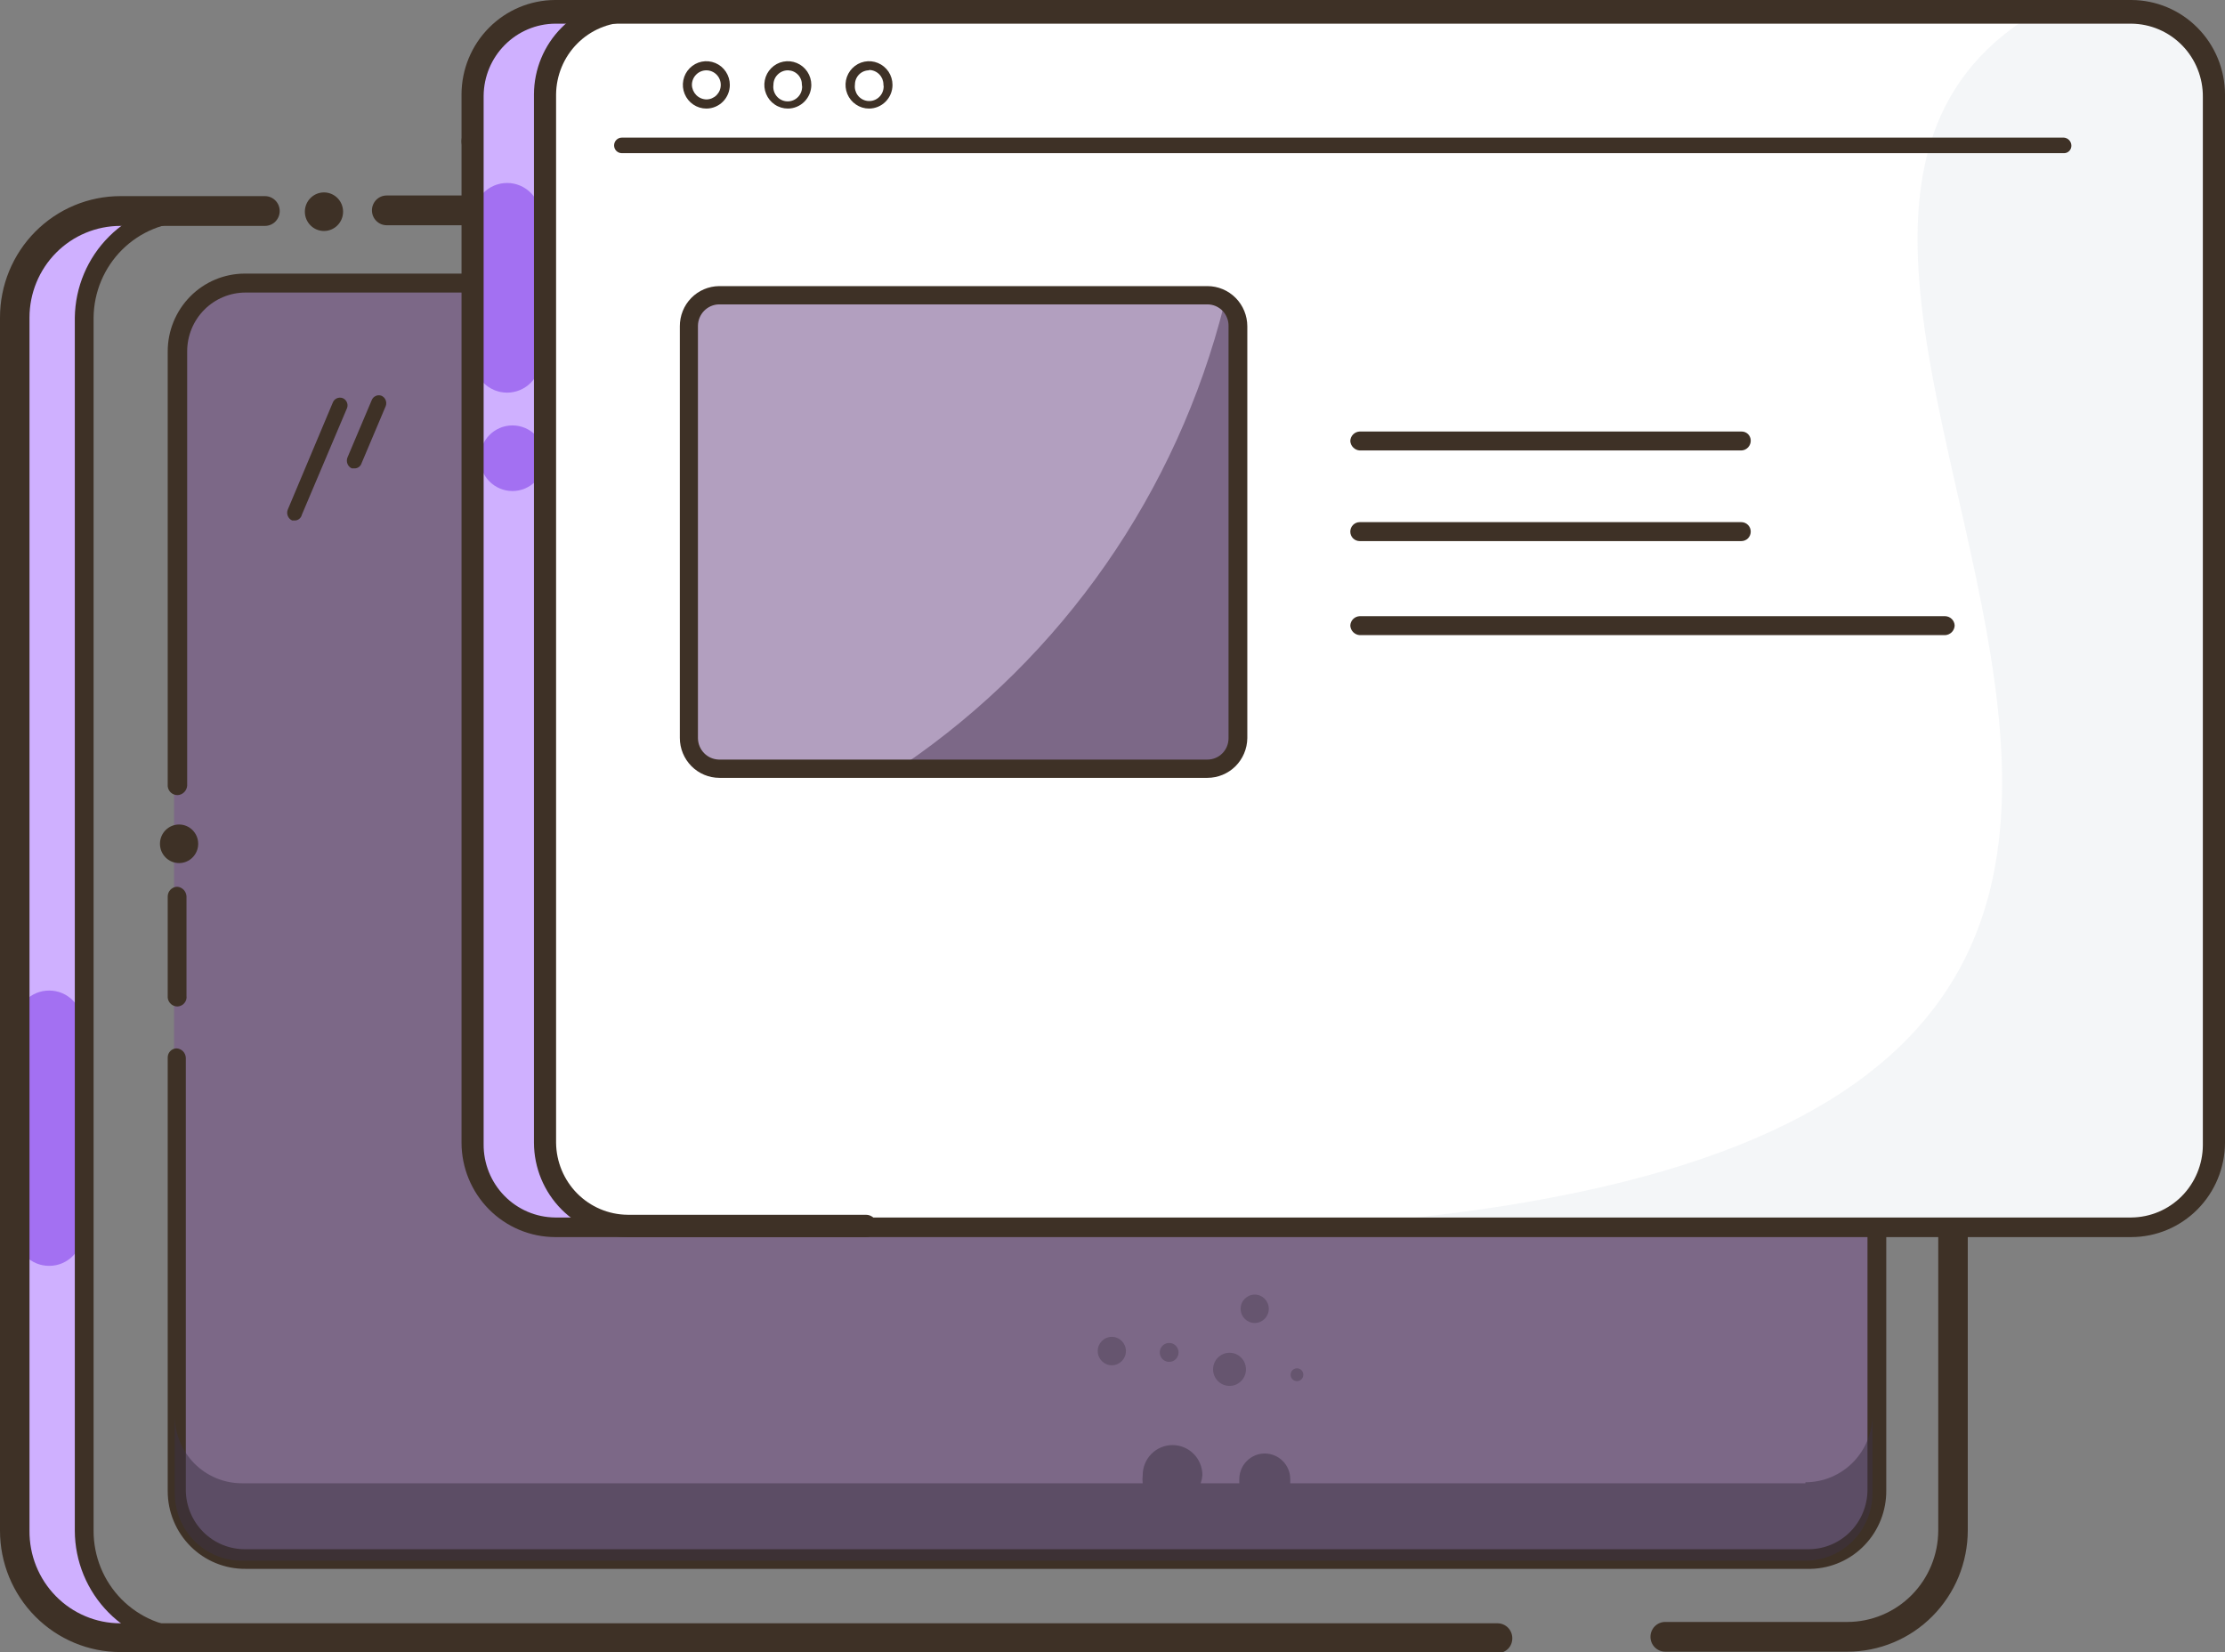 <svg width="66" height="49" viewBox="0 0 66 49" fill="none" xmlns="http://www.w3.org/2000/svg">
<rect x="0" y="0" width="66" height="49" fill="#808080" stroke="none"/>
<g clip-path="url(#clip0_2_15230)">
<path opacity="0.5" d="M16.415 4.333V25.076C16.42 25.963 16.772 26.812 17.394 27.44C18.016 28.067 18.858 28.422 19.738 28.427L53.315 28.567C54.199 28.567 55.047 28.213 55.672 27.583C56.297 26.953 56.648 26.098 56.648 25.207V4.473L16.415 4.333Z" fill="#9CE5E5"/>
<path d="M4.975 48.538H2.846C1.552 48.538 0.518 47.144 0.518 45.399V9.418C0.518 7.673 1.512 6.259 2.846 6.259H4.975C3.691 6.259 2.647 7.673 2.647 9.418V45.399C2.597 47.144 3.641 48.538 4.975 48.538Z" fill="#CFB0FF"/>
<path d="M54.798 48.989H49.396C49.28 48.989 49.168 48.943 49.086 48.86C49.004 48.778 48.958 48.665 48.958 48.548C48.958 48.431 49.004 48.319 49.086 48.236C49.168 48.153 49.28 48.107 49.396 48.107H54.798C55.513 48.107 56.199 47.82 56.704 47.311C57.21 46.801 57.494 46.109 57.494 45.389V9.418C57.494 8.697 57.21 8.006 56.704 7.496C56.199 6.986 55.513 6.7 54.798 6.7C54.682 6.7 54.571 6.654 54.488 6.571C54.406 6.488 54.36 6.376 54.36 6.259C54.36 6.142 54.406 6.029 54.488 5.947C54.571 5.864 54.682 5.817 54.798 5.817C55.267 5.817 55.731 5.911 56.165 6.091C56.598 6.272 56.992 6.538 57.323 6.872C57.655 7.206 57.918 7.603 58.098 8.04C58.277 8.477 58.37 8.946 58.37 9.418V45.389C58.37 45.861 58.277 46.33 58.098 46.767C57.918 47.203 57.655 47.6 57.323 47.935C56.992 48.269 56.598 48.535 56.165 48.715C55.731 48.896 55.267 48.989 54.798 48.989Z" fill="#3E3126"/>
<path d="M46.401 4.644H14.137C14.018 4.644 13.905 4.596 13.821 4.512C13.737 4.427 13.69 4.312 13.69 4.193C13.69 4.073 13.737 3.958 13.821 3.873C13.905 3.789 14.018 3.741 14.137 3.741H46.401C46.52 3.741 46.633 3.789 46.718 3.873C46.801 3.958 46.849 4.073 46.849 4.193C46.849 4.312 46.801 4.427 46.718 4.512C46.633 4.596 46.52 4.644 46.401 4.644Z" fill="#3E3126"/>
<path d="M13.729 6.681H11.471C11.355 6.681 11.243 6.634 11.161 6.551C11.079 6.469 11.033 6.356 11.033 6.239C11.033 6.122 11.079 6.01 11.161 5.927C11.243 5.844 11.355 5.798 11.471 5.798H13.729C13.845 5.798 13.957 5.844 14.039 5.927C14.121 6.01 14.167 6.122 14.167 6.239C14.167 6.356 14.121 6.469 14.039 6.551C13.957 6.634 13.845 6.681 13.729 6.681Z" fill="#3E3126"/>
<path d="M53.554 8.426H7.173C6.063 8.426 5.163 9.333 5.163 10.452V44.266C5.163 45.385 6.063 46.292 7.173 46.292H53.554C54.664 46.292 55.563 45.385 55.563 44.266V10.452C55.563 9.333 54.664 8.426 53.554 8.426Z" fill="#7C6887"/>
<path opacity="0.5" d="M62.27 27.875C62.009 28.471 61.583 28.977 61.043 29.334C60.502 29.69 59.871 29.88 59.225 29.881L25.638 29.741C24.759 29.741 23.915 29.389 23.292 28.763C22.669 28.137 22.318 27.287 22.315 26.4V6.409H24.156V25.788C24.159 26.343 24.379 26.873 24.768 27.264C25.158 27.655 25.686 27.875 26.235 27.875H62.27Z" fill="#3D3344"/>
<path d="M5.273 23.583C5.2 23.585 5.128 23.56 5.073 23.512C5.017 23.463 4.982 23.395 4.975 23.322V10.422C4.975 9.81 5.216 9.224 5.645 8.791C6.074 8.358 6.656 8.115 7.263 8.115H15.739C15.812 8.118 15.882 8.148 15.933 8.2C15.985 8.252 16.015 8.322 16.018 8.396C16.019 8.432 16.013 8.467 16.001 8.501C15.989 8.534 15.97 8.565 15.946 8.591C15.922 8.617 15.893 8.638 15.861 8.653C15.829 8.667 15.794 8.676 15.759 8.677H7.283C6.824 8.677 6.383 8.861 6.059 9.188C5.734 9.515 5.552 9.959 5.552 10.422V23.302C5.547 23.375 5.516 23.443 5.465 23.495C5.414 23.547 5.345 23.578 5.273 23.583Z" fill="#3E3126"/>
<path d="M53.664 46.532H7.283C6.981 46.535 6.681 46.477 6.401 46.362C6.121 46.248 5.866 46.078 5.652 45.864C5.437 45.649 5.267 45.394 5.151 45.113C5.034 44.831 4.975 44.53 4.975 44.225V31.356C4.977 31.287 5.005 31.222 5.053 31.174C5.101 31.126 5.165 31.097 5.233 31.095C5.306 31.097 5.376 31.128 5.428 31.18C5.479 31.232 5.509 31.302 5.512 31.376V44.215C5.52 44.678 5.708 45.119 6.035 45.444C6.363 45.769 6.804 45.95 7.263 45.95H53.664C54.123 45.945 54.562 45.758 54.886 45.43C55.209 45.102 55.392 44.658 55.395 44.195V29.891C55.397 29.817 55.428 29.747 55.479 29.695C55.531 29.643 55.6 29.613 55.673 29.61C55.748 29.613 55.819 29.645 55.871 29.699C55.923 29.753 55.952 29.826 55.952 29.901V44.195C55.96 44.802 55.731 45.387 55.313 45.825C54.896 46.262 54.325 46.516 53.724 46.532H53.664Z" fill="#3E3126"/>
<path d="M5.273 29.852C5.2 29.855 5.128 29.829 5.073 29.781C5.017 29.732 4.982 29.664 4.975 29.591V26.582C4.977 26.508 5.007 26.438 5.059 26.386C5.111 26.334 5.18 26.303 5.253 26.301C5.326 26.305 5.394 26.337 5.445 26.388C5.496 26.44 5.527 26.509 5.532 26.582V29.531C5.537 29.569 5.535 29.608 5.525 29.646C5.514 29.683 5.497 29.718 5.472 29.748C5.448 29.779 5.418 29.803 5.383 29.821C5.349 29.839 5.312 29.849 5.273 29.852Z" fill="#3E3126"/>
<path opacity="0.35" d="M36.472 41.106C36.741 41.106 36.959 40.886 36.959 40.615C36.959 40.343 36.741 40.123 36.472 40.123C36.203 40.123 35.984 40.343 35.984 40.615C35.984 40.886 36.203 41.106 36.472 41.106Z" fill="#3D3344"/>
<path opacity="0.5" d="M53.554 43.994H38.273V43.874C38.273 43.672 38.194 43.478 38.052 43.335C37.91 43.192 37.718 43.111 37.517 43.111C37.316 43.111 37.124 43.192 36.982 43.335C36.841 43.478 36.761 43.672 36.761 43.874V43.994H35.617C35.643 43.916 35.66 43.836 35.667 43.754C35.667 43.517 35.573 43.29 35.407 43.122C35.241 42.955 35.016 42.861 34.781 42.861C34.546 42.861 34.321 42.955 34.155 43.122C33.989 43.29 33.896 43.517 33.896 43.754C33.886 43.834 33.886 43.914 33.896 43.994H7.173C6.646 43.994 6.14 43.783 5.766 43.407C5.393 43.03 5.184 42.52 5.184 41.988V44.285C5.184 44.817 5.393 45.328 5.766 45.704C6.14 46.08 6.646 46.291 7.173 46.291H53.554C54.082 46.291 54.588 46.08 54.961 45.704C55.334 45.328 55.544 44.817 55.544 44.285V41.958C55.544 42.49 55.334 43 54.961 43.377C54.588 43.753 54.082 43.964 53.554 43.964V43.994Z" fill="#3D3344"/>
<path opacity="0.35" d="M34.681 40.394C34.835 40.394 34.959 40.268 34.959 40.113C34.959 39.958 34.835 39.832 34.681 39.832C34.527 39.832 34.402 39.958 34.402 40.113C34.402 40.268 34.527 40.394 34.681 40.394Z" fill="#3D3344"/>
<path opacity="0.35" d="M38.472 40.965C38.577 40.965 38.661 40.88 38.661 40.775C38.661 40.669 38.577 40.584 38.472 40.584C38.368 40.584 38.283 40.669 38.283 40.775C38.283 40.88 38.368 40.965 38.472 40.965Z" fill="#3D3344"/>
<path opacity="0.35" d="M37.219 39.24C37.449 39.24 37.636 39.051 37.636 38.819C37.636 38.586 37.449 38.398 37.219 38.398C36.988 38.398 36.801 38.586 36.801 38.819C36.801 39.051 36.988 39.24 37.219 39.24Z" fill="#3D3344"/>
<path opacity="0.35" d="M32.98 40.494C33.211 40.494 33.398 40.305 33.398 40.073C33.398 39.84 33.211 39.651 32.98 39.651C32.75 39.651 32.562 39.84 32.562 40.073C32.562 40.305 32.75 40.494 32.98 40.494Z" fill="#3D3344"/>
<path d="M15.938 21.105C15.938 20.534 15.479 20.071 14.913 20.071C14.348 20.071 13.889 20.534 13.889 21.105V27.293C13.889 27.864 14.348 28.327 14.913 28.327C15.479 28.327 15.938 27.864 15.938 27.293V21.105Z" fill="#3D3344"/>
<path d="M63.025 0.21H18.793C18.575 0.207 18.357 0.234 18.146 0.291H18.713C18.41 0.283 18.109 0.335 17.826 0.444C17.543 0.554 17.284 0.719 17.064 0.929C16.844 1.14 16.667 1.392 16.544 1.671C16.421 1.951 16.353 2.252 16.346 2.557V33.723C16.346 34.047 16.409 34.368 16.532 34.667C16.655 34.967 16.835 35.239 17.062 35.468C17.29 35.697 17.56 35.879 17.857 36.003C18.154 36.127 18.472 36.19 18.793 36.19H63.025C63.674 36.19 64.297 35.931 64.756 35.468C65.215 35.005 65.473 34.377 65.473 33.723V2.678C65.473 2.023 65.215 1.396 64.756 0.933C64.297 0.47 63.674 0.21 63.025 0.21Z" fill="white"/>
<path opacity="0.2" d="M65.493 3.009V34.105C65.493 34.759 65.235 35.387 64.776 35.849C64.317 36.312 63.694 36.572 63.045 36.572H32.463C79.909 36.592 47.476 8.968 60.011 0.612H62.996C63.316 0.604 63.634 0.66 63.933 0.776C64.232 0.892 64.505 1.066 64.737 1.289C64.969 1.512 65.155 1.778 65.284 2.073C65.414 2.369 65.485 2.687 65.493 3.009Z" fill="#C9D2DF"/>
<path d="M27.09 7.663H23.35C23.263 7.663 23.179 7.628 23.118 7.566C23.056 7.504 23.021 7.42 23.021 7.332C23.021 7.244 23.056 7.16 23.118 7.098C23.179 7.036 23.263 7.001 23.35 7.001H27.09C27.178 7.001 27.261 7.036 27.323 7.098C27.384 7.16 27.419 7.244 27.419 7.332C27.419 7.42 27.384 7.504 27.323 7.566C27.261 7.628 27.178 7.663 27.09 7.663Z" fill="white"/>
<path d="M27.09 19.941H23.35C23.263 19.941 23.179 19.907 23.118 19.844C23.056 19.782 23.021 19.698 23.021 19.61C23.021 19.523 23.056 19.438 23.118 19.376C23.179 19.314 23.263 19.279 23.35 19.279H27.09C27.178 19.279 27.261 19.314 27.323 19.376C27.384 19.438 27.419 19.523 27.419 19.61C27.419 19.698 27.384 19.782 27.323 19.844C27.261 19.907 27.178 19.941 27.09 19.941Z" fill="white"/>
<path d="M27.09 26.08H23.35C23.263 26.08 23.179 26.045 23.118 25.983C23.056 25.921 23.021 25.837 23.021 25.749C23.021 25.661 23.056 25.577 23.118 25.515C23.179 25.453 23.263 25.418 23.35 25.418H27.09C27.178 25.418 27.261 25.453 27.323 25.515C27.384 25.577 27.419 25.661 27.419 25.749C27.419 25.837 27.384 25.921 27.323 25.983C27.261 26.045 27.178 26.08 27.09 26.08Z" fill="white"/>
<path d="M18.903 36.441H16.356C15.711 36.436 15.093 36.173 14.639 35.711C14.184 35.249 13.929 34.624 13.929 33.974V2.928C13.929 2.274 14.187 1.646 14.646 1.184C15.104 0.721 15.727 0.461 16.376 0.461H18.903C18.582 0.461 18.263 0.525 17.966 0.649C17.67 0.773 17.4 0.955 17.172 1.184C16.945 1.413 16.765 1.685 16.642 1.984C16.519 2.284 16.456 2.604 16.456 2.928V33.974C16.456 34.298 16.519 34.618 16.642 34.918C16.765 35.217 16.945 35.489 17.172 35.718C17.4 35.947 17.67 36.129 17.966 36.253C18.263 36.377 18.582 36.441 18.903 36.441Z" fill="#CFB0FF"/>
<path opacity="0.6" d="M15.042 5.427C15.306 5.427 15.559 5.532 15.746 5.721C15.932 5.909 16.037 6.164 16.037 6.43V10.643C16.037 10.909 15.932 11.164 15.746 11.352C15.559 11.54 15.306 11.646 15.042 11.646C14.778 11.646 14.525 11.54 14.339 11.352C14.152 11.164 14.047 10.909 14.047 10.643V6.46C14.043 6.326 14.066 6.192 14.114 6.067C14.162 5.942 14.235 5.827 14.328 5.731C14.421 5.635 14.532 5.558 14.655 5.506C14.777 5.454 14.909 5.427 15.042 5.427Z" fill="#8647EA"/>
<path d="M61.224 4.543H18.445C18.384 4.543 18.326 4.519 18.283 4.476C18.24 4.433 18.216 4.374 18.216 4.313C18.216 4.252 18.24 4.193 18.283 4.15C18.326 4.106 18.384 4.082 18.445 4.082H61.224C61.282 4.087 61.337 4.113 61.377 4.156C61.417 4.198 61.441 4.254 61.443 4.313C61.444 4.342 61.44 4.371 61.43 4.398C61.421 4.425 61.406 4.45 61.386 4.472C61.367 4.493 61.343 4.511 61.317 4.523C61.291 4.535 61.263 4.542 61.234 4.543H61.224Z" fill="#3E3126"/>
<path d="M51.654 16.049H40.332C40.258 16.049 40.188 16.019 40.135 15.967C40.083 15.914 40.054 15.843 40.054 15.768C40.054 15.694 40.083 15.622 40.135 15.57C40.188 15.517 40.258 15.487 40.332 15.487H51.654C51.728 15.487 51.799 15.517 51.851 15.57C51.903 15.622 51.932 15.694 51.932 15.768C51.932 15.843 51.903 15.914 51.851 15.967C51.799 16.019 51.728 16.049 51.654 16.049Z" fill="#3E3126"/>
<path d="M51.654 13.361H40.332C40.26 13.356 40.192 13.325 40.141 13.273C40.089 13.222 40.058 13.153 40.054 13.08C40.056 13.006 40.086 12.936 40.138 12.884C40.19 12.832 40.259 12.802 40.332 12.799H51.654C51.689 12.798 51.724 12.803 51.758 12.816C51.791 12.828 51.821 12.847 51.847 12.871C51.873 12.895 51.894 12.925 51.908 12.957C51.923 12.989 51.931 13.024 51.932 13.06C51.934 13.098 51.928 13.136 51.914 13.172C51.901 13.208 51.881 13.241 51.855 13.268C51.829 13.296 51.798 13.319 51.764 13.335C51.729 13.351 51.692 13.359 51.654 13.361Z" fill="#3E3126"/>
<path d="M57.703 18.838H40.332C40.26 18.833 40.192 18.802 40.141 18.751C40.089 18.699 40.058 18.63 40.054 18.557C40.056 18.483 40.086 18.413 40.138 18.361C40.19 18.309 40.259 18.279 40.332 18.276H57.703C57.776 18.279 57.845 18.309 57.897 18.361C57.949 18.413 57.979 18.483 57.981 18.557C57.977 18.63 57.946 18.699 57.895 18.751C57.843 18.802 57.775 18.833 57.703 18.838Z" fill="#3E3126"/>
<path d="M20.952 3.22C20.814 3.22 20.68 3.179 20.565 3.101C20.451 3.024 20.362 2.915 20.309 2.786C20.256 2.658 20.242 2.517 20.269 2.381C20.296 2.244 20.362 2.119 20.46 2.021C20.557 1.923 20.681 1.856 20.816 1.829C20.951 1.802 21.091 1.816 21.219 1.869C21.346 1.922 21.455 2.012 21.531 2.127C21.608 2.243 21.649 2.379 21.649 2.518C21.649 2.704 21.575 2.882 21.445 3.014C21.314 3.146 21.137 3.22 20.952 3.22ZM20.952 2.086C20.839 2.086 20.73 2.132 20.65 2.213C20.57 2.293 20.524 2.403 20.524 2.518C20.527 2.631 20.573 2.739 20.653 2.82C20.732 2.9 20.84 2.946 20.952 2.949C21.008 2.949 21.064 2.938 21.116 2.916C21.168 2.894 21.215 2.863 21.255 2.823C21.294 2.783 21.326 2.735 21.348 2.683C21.369 2.63 21.38 2.574 21.38 2.518C21.38 2.403 21.335 2.293 21.255 2.213C21.174 2.132 21.066 2.086 20.952 2.086Z" fill="#3E3126"/>
<path d="M23.369 3.22C23.232 3.22 23.097 3.179 22.982 3.101C22.868 3.024 22.779 2.915 22.726 2.786C22.673 2.658 22.659 2.517 22.686 2.381C22.713 2.244 22.779 2.119 22.877 2.021C22.974 1.923 23.098 1.856 23.233 1.829C23.369 1.802 23.509 1.816 23.636 1.869C23.763 1.922 23.872 2.012 23.948 2.127C24.025 2.243 24.066 2.379 24.066 2.518C24.066 2.704 23.992 2.882 23.862 3.014C23.731 3.146 23.554 3.22 23.369 3.22ZM23.369 2.086C23.256 2.086 23.147 2.132 23.067 2.213C22.986 2.293 22.942 2.403 22.942 2.518C22.926 2.63 22.956 2.743 23.023 2.834C23.09 2.925 23.19 2.985 23.301 3.002C23.412 3.019 23.525 2.992 23.616 2.925C23.707 2.859 23.768 2.76 23.787 2.648C23.797 2.605 23.797 2.56 23.787 2.518C23.788 2.462 23.779 2.407 23.759 2.356C23.739 2.304 23.71 2.257 23.672 2.217C23.634 2.177 23.589 2.145 23.538 2.122C23.488 2.1 23.434 2.088 23.379 2.086H23.369Z" fill="#3E3126"/>
<path d="M25.777 3.22C25.64 3.22 25.505 3.179 25.391 3.101C25.276 3.024 25.187 2.915 25.134 2.786C25.081 2.658 25.068 2.517 25.094 2.381C25.121 2.244 25.188 2.119 25.285 2.021C25.382 1.923 25.506 1.856 25.642 1.829C25.777 1.802 25.917 1.816 26.044 1.869C26.171 1.922 26.28 2.012 26.357 2.127C26.433 2.243 26.474 2.379 26.474 2.518C26.474 2.704 26.401 2.882 26.27 3.014C26.139 3.146 25.962 3.22 25.777 3.22ZM25.777 2.086C25.667 2.086 25.56 2.131 25.482 2.21C25.404 2.289 25.36 2.396 25.36 2.508C25.345 2.62 25.374 2.733 25.441 2.824C25.508 2.915 25.608 2.975 25.719 2.992C25.83 3.009 25.943 2.982 26.034 2.915C26.125 2.849 26.186 2.75 26.205 2.638C26.215 2.595 26.215 2.55 26.205 2.508C26.205 2.451 26.194 2.395 26.173 2.342C26.151 2.29 26.12 2.243 26.08 2.203C26.04 2.163 25.993 2.131 25.941 2.109C25.889 2.087 25.834 2.076 25.777 2.076V2.086Z" fill="#3E3126"/>
<path d="M9.61 6.851C9.923 6.851 10.177 6.595 10.177 6.279C10.177 5.963 9.923 5.707 9.61 5.707C9.297 5.707 9.043 5.963 9.043 6.279C9.043 6.595 9.297 6.851 9.61 6.851Z" fill="#3E3126"/>
<path d="M5.312 25.599C5.625 25.599 5.879 25.343 5.879 25.027C5.879 24.711 5.625 24.455 5.312 24.455C4.999 24.455 4.745 24.711 4.745 25.027C4.745 25.343 4.999 25.599 5.312 25.599Z" fill="#3E3126"/>
<path d="M8.765 15.437H8.665C8.607 15.411 8.561 15.363 8.537 15.303C8.513 15.243 8.512 15.176 8.536 15.116L9.869 11.947C9.889 11.89 9.931 11.843 9.985 11.817C10.039 11.791 10.101 11.787 10.158 11.806C10.214 11.826 10.26 11.868 10.286 11.923C10.312 11.977 10.316 12.04 10.297 12.097L8.954 15.267C8.944 15.311 8.92 15.352 8.886 15.382C8.852 15.413 8.81 15.432 8.765 15.437Z" fill="#3E3126"/>
<path d="M10.535 13.892H10.436C10.377 13.866 10.331 13.818 10.307 13.758C10.283 13.698 10.283 13.631 10.306 13.571L11.023 11.876C11.043 11.819 11.085 11.773 11.139 11.747C11.193 11.72 11.255 11.716 11.311 11.736C11.369 11.76 11.415 11.806 11.439 11.865C11.463 11.923 11.464 11.988 11.441 12.047L10.724 13.742C10.711 13.783 10.686 13.819 10.652 13.846C10.619 13.872 10.578 13.889 10.535 13.892Z" fill="#3E3126"/>
<path opacity="0.6" d="M15.201 14.564C15.734 14.564 16.166 14.129 16.166 13.591C16.166 13.054 15.734 12.618 15.201 12.618C14.668 12.618 14.236 13.054 14.236 13.591C14.236 14.129 14.668 14.564 15.201 14.564Z" fill="#8647EA"/>
<path d="M25.688 36.692H18.615C17.879 36.69 17.175 36.394 16.655 35.87C16.135 35.346 15.841 34.635 15.839 33.894V2.799C15.841 2.057 16.135 1.347 16.655 0.823C17.175 0.298 17.879 0.003 18.615 0L25.688 0C25.775 0 25.859 0.035 25.92 0.097C25.982 0.159 26.016 0.243 26.016 0.331C26.016 0.419 25.982 0.503 25.92 0.565C25.859 0.627 25.775 0.662 25.688 0.662H18.615C18.054 0.667 17.518 0.894 17.122 1.294C16.726 1.693 16.501 2.234 16.495 2.799V33.894C16.501 34.459 16.726 34.999 17.122 35.399C17.518 35.798 18.054 36.025 18.615 36.03H25.688C25.775 36.03 25.859 36.065 25.92 36.127C25.982 36.189 26.016 36.273 26.016 36.361C26.016 36.449 25.982 36.533 25.92 36.595C25.859 36.657 25.775 36.692 25.688 36.692Z" fill="#3E3126"/>
<path d="M63.224 36.692H16.465C15.73 36.69 15.025 36.394 14.505 35.87C13.985 35.346 13.692 34.635 13.69 33.894V2.799C13.692 2.057 13.985 1.347 14.505 0.823C15.025 0.298 15.73 0.003 16.465 0L63.224 0C63.96 0.003 64.664 0.298 65.184 0.823C65.704 1.347 65.997 2.057 66 2.799V33.894C65.997 34.635 65.704 35.346 65.184 35.87C64.664 36.394 63.96 36.69 63.224 36.692ZM16.465 0.702C15.905 0.707 15.369 0.934 14.973 1.334C14.576 1.733 14.351 2.274 14.346 2.839V33.934C14.343 34.217 14.396 34.498 14.501 34.761C14.606 35.023 14.762 35.263 14.959 35.465C15.155 35.667 15.39 35.828 15.648 35.939C15.907 36.05 16.184 36.108 16.465 36.111H63.224C63.785 36.105 64.321 35.879 64.717 35.479C65.113 35.079 65.338 34.539 65.343 33.974V2.879C65.346 2.596 65.293 2.315 65.188 2.052C65.083 1.789 64.928 1.55 64.731 1.348C64.534 1.146 64.3 0.985 64.041 0.874C63.783 0.763 63.505 0.705 63.224 0.702H16.465Z" fill="#3E3126"/>
<path opacity="0.6" d="M1.463 29.38H1.453C0.909 29.38 0.468 29.825 0.468 30.373V36.552C0.468 37.1 0.909 37.545 1.453 37.545H1.463C2.007 37.545 2.448 37.1 2.448 36.552V30.373C2.448 29.825 2.007 29.38 1.463 29.38Z" fill="#8647EA"/>
<path d="M44.421 49H3.572C2.624 49 1.716 48.62 1.046 47.945C0.376 47.27 0 46.354 0 45.399V9.418C0 8.463 0.376 7.547 1.046 6.872C1.716 6.197 2.624 5.817 3.572 5.817H7.86C7.976 5.817 8.087 5.864 8.169 5.947C8.251 6.029 8.297 6.142 8.297 6.259C8.297 6.376 8.251 6.488 8.169 6.571C8.087 6.654 7.976 6.7 7.86 6.7H3.572C2.857 6.7 2.171 6.986 1.665 7.496C1.16 8.006 0.875 8.697 0.875 9.418V45.399C0.872 45.758 0.938 46.115 1.072 46.448C1.206 46.781 1.404 47.085 1.655 47.34C1.905 47.596 2.204 47.799 2.533 47.937C2.862 48.076 3.215 48.147 3.572 48.147H44.421C44.537 48.147 44.649 48.194 44.731 48.276C44.813 48.359 44.859 48.471 44.859 48.588C44.86 48.645 44.85 48.701 44.83 48.754C44.81 48.807 44.779 48.855 44.741 48.896C44.702 48.937 44.655 48.97 44.604 48.993C44.553 49.016 44.497 49.028 44.441 49.03L44.421 49Z" fill="#3E3126"/>
<path d="M5.631 48.84C4.727 48.837 3.861 48.474 3.221 47.829C2.582 47.184 2.221 46.311 2.219 45.399V9.419C2.232 8.514 2.597 7.651 3.235 7.015C3.873 6.379 4.734 6.021 5.631 6.019C5.704 6.023 5.772 6.054 5.823 6.106C5.874 6.158 5.905 6.226 5.91 6.299C5.907 6.373 5.877 6.443 5.825 6.495C5.774 6.547 5.704 6.578 5.631 6.58C4.88 6.578 4.158 6.875 3.623 7.406C3.088 7.938 2.784 8.662 2.776 9.419V45.399C2.775 45.776 2.847 46.149 2.989 46.498C3.13 46.846 3.339 47.163 3.602 47.431C3.866 47.698 4.178 47.91 4.523 48.056C4.868 48.201 5.238 48.277 5.611 48.278C5.684 48.283 5.752 48.314 5.803 48.365C5.854 48.417 5.885 48.486 5.89 48.559C5.888 48.629 5.86 48.697 5.813 48.748C5.765 48.8 5.701 48.832 5.631 48.84Z" fill="#3E3126"/>
<path d="M35.845 8.696H21.34C20.845 8.696 20.444 9.1 20.444 9.599V21.837C20.444 22.335 20.845 22.739 21.34 22.739H35.845C36.34 22.739 36.74 22.335 36.74 21.837V9.599C36.74 9.1 36.34 8.696 35.845 8.696Z" fill="#B29FBF"/>
<path d="M36.532 9.539V21.776C36.532 22.018 36.436 22.251 36.267 22.422C36.097 22.593 35.866 22.689 35.626 22.689H26.802C31.526 19.465 34.911 14.603 36.313 9.027C36.443 9.167 36.52 9.348 36.532 9.539Z" fill="#7C6887"/>
<path d="M35.815 23.071H21.34C21.029 23.071 20.73 22.946 20.51 22.724C20.29 22.502 20.166 22.201 20.166 21.887V9.68C20.165 9.525 20.194 9.37 20.252 9.226C20.309 9.082 20.395 8.951 20.503 8.84C20.611 8.729 20.74 8.641 20.882 8.58C21.023 8.52 21.176 8.488 21.33 8.486H35.815C36.129 8.486 36.431 8.612 36.653 8.836C36.875 9.06 36.999 9.363 36.999 9.68V21.897C36.994 22.21 36.867 22.509 36.646 22.729C36.424 22.948 36.126 23.071 35.815 23.071ZM21.32 9.028C21.156 9.033 21.001 9.102 20.886 9.219C20.771 9.337 20.706 9.495 20.703 9.66V21.897C20.706 22.062 20.771 22.22 20.886 22.338C21.001 22.456 21.156 22.524 21.32 22.529H35.815C35.982 22.529 36.141 22.463 36.259 22.344C36.376 22.226 36.442 22.065 36.442 21.897V9.68C36.445 9.595 36.431 9.511 36.4 9.432C36.37 9.353 36.324 9.281 36.266 9.22C36.207 9.159 36.137 9.111 36.06 9.078C35.983 9.045 35.9 9.028 35.815 9.028H21.32Z" fill="#3E3126"/>
</g>
<defs>
<clipPath id="clip0_2_15230">
<rect width="66" height="49" fill="white"/>
</clipPath>
</defs>
</svg>
